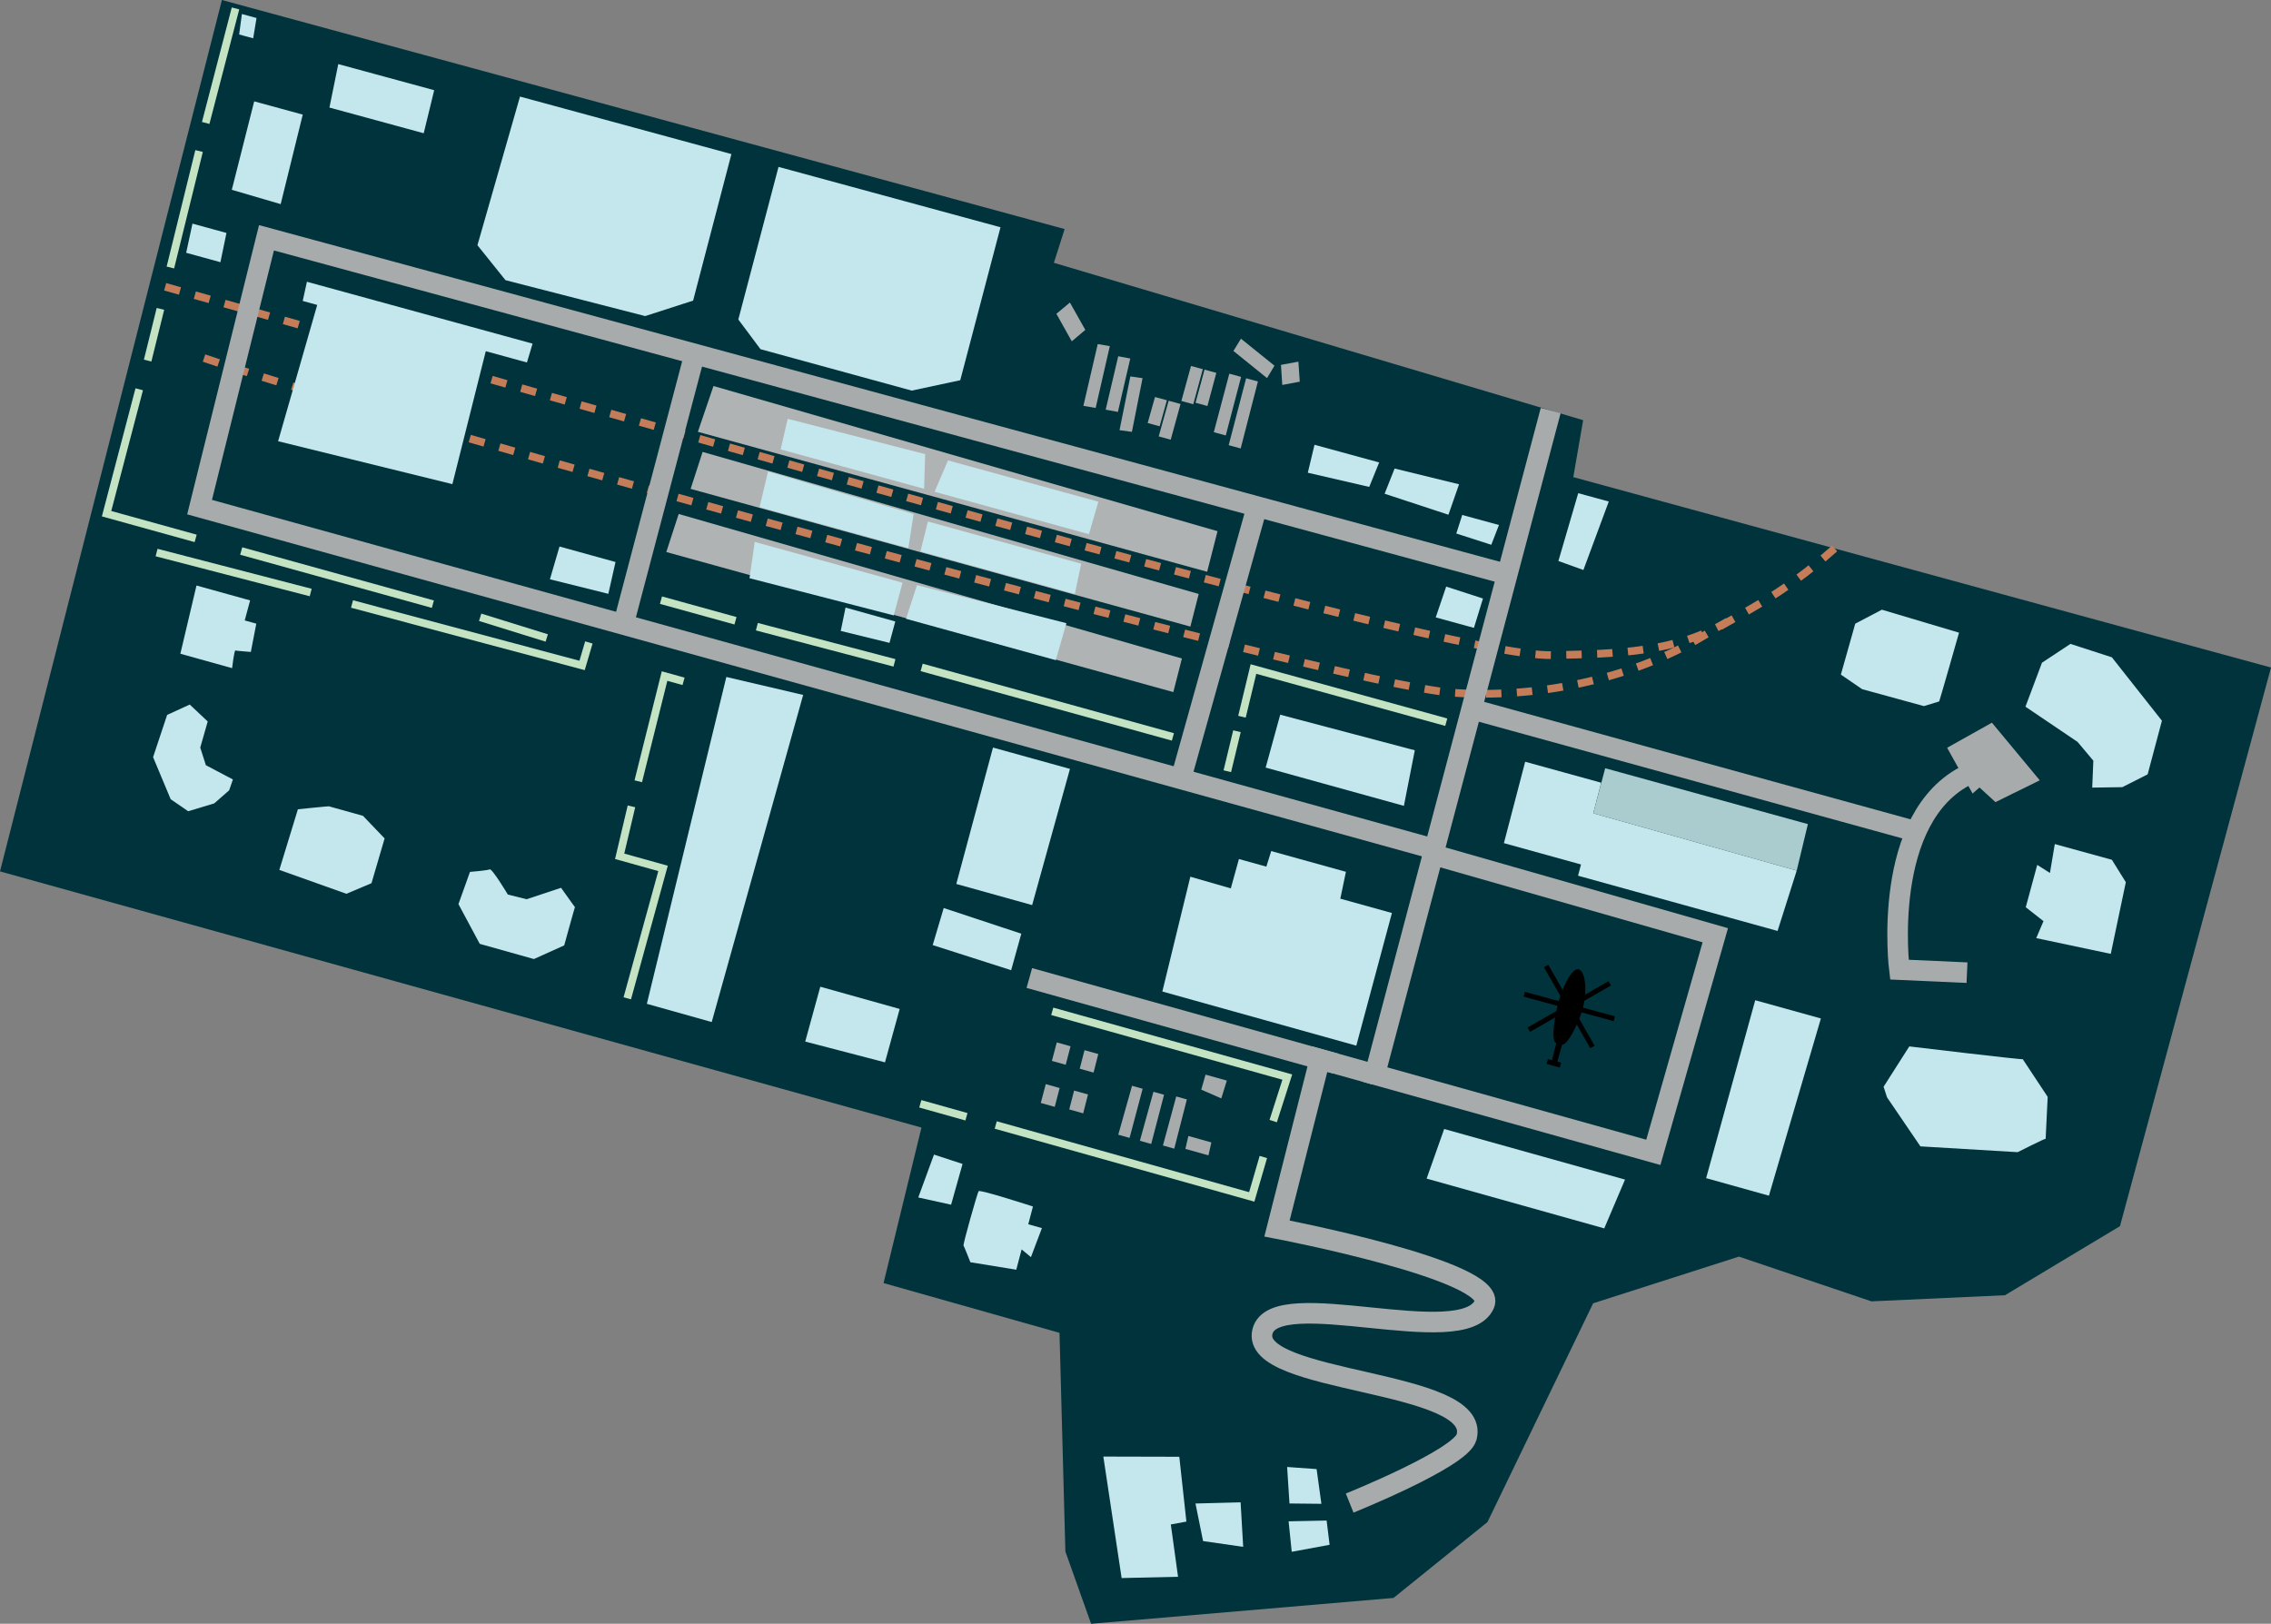 <?xml version="1.0" encoding="UTF-8" standalone="no"?>
<svg
   viewBox="0 0 883.264 631.624"
   version="1.1"
   id="svg343"
   sodipodi:docname="Reserve.svg"
   width="883.264"
   height="631.624"
   inkscape:version="1.2.2 (732a01da63, 2022-12-09)"
   xmlns:inkscape="http://www.inkscape.org/namespaces/inkscape"
   xmlns:sodipodi="http://sodipodi.sourceforge.net/DTD/sodipodi-0.dtd"
   xmlns="http://www.w3.org/2000/svg"
   xmlns:svg="http://www.w3.org/2000/svg">
  <rect x="0" y="0" width="883.264" height="631.624" fill="#808080" stroke="none"/>
  <sodipodi:namedview
     id="namedview345"
     pagecolor="#ffffff"
     bordercolor="#000000"
     borderopacity="0.25"
     inkscape:showpageshadow="2"
     inkscape:pageopacity="0.0"
     inkscape:pagecheckerboard="0"
     inkscape:deskcolor="#d1d1d1"
     showgrid="false"
     inkscape:zoom="0.51081588"
     inkscape:cx="-179.12521"
     inkscape:cy="440.47182"
     inkscape:window-width="1920"
     inkscape:window-height="1009"
     inkscape:window-x="-8"
     inkscape:window-y="-8"
     inkscape:window-maximized="1"
     inkscape:current-layer="svg343" />
  <defs
     id="defs4">
    <style
       id="style2">.cls-1,.cls-14,.cls-4,.cls-7,.cls-8{fill:none;}.cls-1{stroke:#414042;stroke-linecap:square;stroke-width:11px;}.cls-1,.cls-14,.cls-4,.cls-7,.cls-8,.cls-9{stroke-miterlimit:10;}.cls-2{fill:#f1f2f2;}.cls-3{fill:#414042;}.cls-4{stroke:#6d6e71;stroke-width:5px;}.cls-5{fill:#6d6e71;}.cls-6{fill:#00333c;}.cls-7{stroke:#c57c58;stroke-dasharray:6;}.cls-14,.cls-7{stroke-width:3px;}.cls-8,.cls-9{stroke:#a8abab;stroke-width:8px;}.cls-9{fill:#fff;}.cls-10{fill:#a8abab;}.cls-11{fill:#b0b3b3;}.cls-12{fill:#c3e7ec;}.cls-13{fill:#aaccce;}.cls-14{stroke:#c4e3c3;}</style>
  </defs>
  <g
     id="Bunkers"
     transform="rotate(15.209,43.154,323.232)">
    <g
       id="basement_outline">
      <polyline
         class="cls-1"
         points="634.668 306.262 634.668 285.184 584.527 285.14 584.527 306.262"
         id="polyline6" />
      <polyline
         class="cls-1"
         points="684.502 278.224 656.069 278.224 656.069 227.472 683.279 227.472"
         id="polyline8" />
      <polyline
         class="cls-1"
         points="656.069 179.166 656.069 227.472 640.171 227.472"
         id="polyline10" />
      <polyline
         class="cls-1"
         points="519.048 184.364 519.048 194.612 546.005 194.612 546.005 203.319 656.069 203.319"
         id="polyline12" />
      <polyline
         class="cls-1"
         points="584.527 285.14 546.846 286.086 546.005 203.319"
         id="polyline14" />
      <line
         class="cls-1"
         x1="656.069"
         y1="278.224"
         x2="619.763"
         y2="278.224"
         id="line16" />
      <line
         class="cls-1"
         x1="619.763"
         y1="285.184"
         x2="619.763"
         y2="272.797"
         id="line18" />
      <line
         class="cls-1"
         x1="625.496"
         y1="203.319"
         x2="625.496"
         y2="233.587"
         id="line20" />
      <line
         class="cls-1"
         x1="525.274"
         y1="257.663"
         x2="555.33"
         y2="260.002"
         id="line22" />
      <polyline
         class="cls-1"
         points="528.849 468.753 582.583 443.181 584.527 340.44 539.463 340.44 539.463 325.805 546.224 325.805 546.846 286.086"
         id="polyline24" />
      <polyline
         class="cls-1"
         points="630.999 380.525 619.992 380.525 619.992 373.374 590.413 373.374 590.413 380.525 578.26 380.525"
         id="polyline26" />
      <polyline
         class="cls-1"
         points="190.744 178.497 155.741 178.497 155.741 126.275 277.878 128.078 276.655 169.8 302.642 168.652"
         id="polyline28" />
      <rect
         class="cls-2"
         x="676.748"
         y="220.122"
         width="23.665"
         height="67.964"
         id="rect30" />
      <path
         class="cls-3"
         d="m 700.541,283.887 v 63.964 h -19.665 v -63.964 h 19.665 m 4,-4 h -27.665 v 71.964 h 27.665 z"
         transform="translate(-2.128,-61.765)"
         id="path32" />
      <polygon
         class="cls-2"
         points="640.661,318.44 573.356,318.44 573.356,298.863 643.772,298.342 "
         id="polygon34" />
      <path
         class="cls-3"
         d="m 643.564,362.125 -2.488,16.081 h -63.592 v -15.593 l 66.08,-0.488 m 4.672,-4.035 -4.7,0.035 -66.08,0.489 -3.97,0.029 v 23.563 h 71.021 l 0.524,-3.389 2.488,-16.08 0.719,-4.647 z"
         transform="translate(-2.128,-61.765)"
         id="path36" />
      <polygon
         class="cls-2"
         points="597.56,150.041 672.897,152.163 672.897,186.437 569.278,182.717 569.278,157.261 597.56,157.72 "
         id="polygon38" />
      <path
         class="cls-3"
         d="m 601.688,213.863 71.337,2.009 v 30.257 l -99.618,-3.576 v -21.494 l 28.281,0.459 v -7.655 m -4,-4.114 v 7.7 l -24.217,-0.392 -4.064,-0.066 v 29.418 l 3.856,0.139 99.619,3.576 4.143,0.149 v -38.29 l -3.887,-0.109 -71.338,-2.009 z"
         transform="translate(-2.128,-61.765)"
         id="path40" />
      <polygon
         class="cls-2"
         points="552.817,213.684 643.355,214.639 645.926,275.879 544.742,275.879 544.203,222.873 550.749,222.873 "
         id="polygon42" />
      <path
         class="cls-3"
         d="m 556.541,277.467 87.023,0.917 2.4,57.26 H 548.85 l -0.5,-49.006 h 6.125 l 2.064,-9.171 m -3.192,-4.034 -0.71,3.156 -1.362,6.049 h -6.965 l 0.041,4.041 0.5,49.006 0.041,3.959 h 105.247 l -0.175,-4.167 -2.4,-57.261 -0.159,-3.792 -3.795,-0.04 -87.023,-0.917 -3.234,-0.034 z"
         transform="translate(-2.128,-61.765)"
         id="path44" />
      <rect
         class="cls-2"
         x="544.005"
         y="337.829"
         width="42.522"
         height="21.121"
         id="rect46" />
      <path
         class="cls-3"
         d="m 586.656,401.594 v 17.121 h -38.523 v -17.121 h 38.523 m 4,-4 h -46.523 v 25.121 h 46.523 z"
         transform="translate(-2.128,-61.765)"
         id="path48" />
      <rect
         class="cls-2"
         x="542.095"
         y="371.374"
         width="43.81"
         height="18.303"
         id="rect50" />
      <path
         class="cls-3"
         d="m 586.032,435.139 v 14.3 h -39.809 v -14.3 h 39.809 m 4,-4 h -47.809 v 22.3 h 47.809 z"
         transform="translate(-2.128,-61.765)"
         id="path52" />
      <path
         class="cls-2"
         d="m 582.535,517.25 a 15.726,15.726 0 1 1 15.726,-15.726 15.744,15.744 0 0 1 -15.726,15.726 z"
         transform="translate(-2.128,-61.765)"
         id="path54" />
      <path
         class="cls-3"
         d="m 582.535,487.8 a 13.726,13.726 0 1 1 -13.726,13.726 13.727,13.727 0 0 1 13.726,-13.726 m 0,-4 a 17.726,17.726 0 1 0 17.726,17.726 17.746,17.746 0 0 0 -17.726,-17.726 z"
         transform="translate(-2.128,-61.765)"
         id="path56" />
      <rect
         class="cls-2"
         x="581.692"
         y="394.128"
         width="17.433"
         height="14.351"
         id="rect58" />
      <path
         class="cls-3"
         d="m 599.253,457.893 v 10.351 h -13.432 v -10.351 h 13.432 m 4,-4 h -21.432 v 18.351 h 21.432 z"
         transform="translate(-2.128,-61.765)"
         id="path60" />
      <rect
         class="cls-2"
         x="566.64"
         y="405.723"
         width="17.432"
         height="11.469"
         id="rect62" />
      <path
         class="cls-3"
         d="m 584.2,469.489 v 7.468 h -13.432 v -7.468 H 584.2 m 4,-4 h -21.432 v 15.468 H 588.2 Z"
         transform="translate(-2.128,-61.765)"
         id="path64" />
      <rect
         class="cls-2"
         x="190.791"
         y="124.275"
         width="42.306"
         height="39.221"
         id="rect66" />
      <path
         class="cls-3"
         d="m 233.226,188.04 v 35.221 H 194.919 V 188.04 h 38.307 m 4,-4 h -46.307 v 43.221 h 46.307 z"
         transform="translate(-2.128,-61.765)"
         id="path68" />
      <rect
         class="cls-2"
         x="170.331"
         y="18.4"
         width="84.713"
         height="126.122"
         id="rect70" />
      <path
         class="cls-3"
         d="M 255.173,82.165 V 204.287 H 174.46 V 82.165 h 80.713 m 4,-4 H 170.46 v 130.122 h 88.713 z"
         transform="translate(-2.128,-61.765)"
         id="path72" />
      <rect
         class="cls-2"
         x="141.967"
         y="18.4"
         width="137.911"
         height="26.181"
         id="rect74" />
      <path
         class="cls-3"
         d="m 280.006,82.165 v 22.181 H 146.1 V 82.165 h 133.906 m 4,-4 H 142.1 v 30.181 h 141.906 z"
         transform="translate(-2.128,-61.765)"
         id="path76" />
    </g>
    <g
       id="basement">
      <polyline
         class="cls-4"
         points="634.668 306.262 634.668 285.184 584.527 285.14 584.527 306.262"
         id="polyline79" />
      <polyline
         class="cls-4"
         points="684.502 278.224 656.069 278.224 656.069 227.472 683.279 227.472"
         id="polyline81" />
      <polyline
         class="cls-4"
         points="656.069 179.166 656.069 227.472 640.171 227.472"
         id="polyline83" />
      <polyline
         class="cls-4"
         points="519.048 184.364 519.048 194.612 546.005 194.612 546.005 203.319 656.069 203.319"
         id="polyline85" />
      <polyline
         class="cls-4"
         points="584.527 285.14 546.846 286.086 546.005 203.319"
         id="polyline87" />
      <line
         class="cls-4"
         x1="656.069"
         y1="278.224"
         x2="619.763"
         y2="278.224"
         id="line89" />
      <line
         class="cls-4"
         x1="619.763"
         y1="285.184"
         x2="619.763"
         y2="272.797"
         id="line91" />
      <line
         class="cls-4"
         x1="625.496"
         y1="203.319"
         x2="625.496"
         y2="233.587"
         id="line93" />
      <line
         class="cls-4"
         x1="525.274"
         y1="257.663"
         x2="555.33"
         y2="260.002"
         id="line95" />
      <polyline
         class="cls-4"
         points="528.849 468.753 582.583 443.181 584.527 340.44 539.463 340.44 539.463 325.805 546.224 325.805 546.846 286.086"
         id="polyline97" />
      <polyline
         class="cls-4"
         points="630.999 380.525 619.992 380.525 619.992 373.374 590.413 373.374 590.413 380.525 578.26 380.525"
         id="polyline99" />
      <polyline
         class="cls-4"
         points="190.744 178.497 155.741 178.497 155.741 126.275 277.878 128.078 276.655 169.8 302.642 168.652"
         id="polyline101" />
      <rect
         class="cls-5"
         x="678.748"
         y="222.122"
         width="19.665"
         height="63.964"
         id="rect103" />
      <polygon
         class="cls-5"
         points="575.355,316.44 638.948,316.44 641.436,300.36 575.355,300.848 "
         id="polygon105" />
      <polygon
         class="cls-5"
         points="599.559,159.752 571.278,159.294 571.278,180.788 670.897,184.364 670.897,154.107 599.559,152.098 "
         id="polygon107" />
      <polygon
         class="cls-5"
         points="552.349,224.873 554.413,215.702 641.436,216.619 643.84,273.879 546.722,273.879 546.224,224.873 "
         id="polygon109" />
      <rect
         class="cls-5"
         x="548.133"
         y="401.594"
         width="38.522"
         height="17.121"
         transform="rotate(180,566.331,379.272)"
         id="rect111" />
      <rect
         class="cls-5"
         x="546.223"
         y="435.139"
         width="39.81"
         height="14.302"
         transform="rotate(180,565.063,411.408)"
         id="rect113" />
      <circle
         class="cls-5"
         cx="580.406"
         cy="439.759"
         r="13.726"
         id="circle115" />
      <rect
         class="cls-5"
         x="585.821"
         y="457.893"
         width="13.432"
         height="10.351"
         transform="rotate(180,591.473,432.186)"
         id="rect117" />
      <rect
         class="cls-5"
         x="570.768"
         y="469.489"
         width="13.432"
         height="7.468"
         transform="rotate(180,576.419,442.341)"
         id="rect119" />
      <rect
         class="cls-5"
         x="194.919"
         y="188.04"
         width="38.306"
         height="35.221"
         transform="rotate(180,213.008,174.768)"
         id="rect121" />
      <rect
         class="cls-5"
         x="174.46"
         y="82.165"
         width="80.713"
         height="122.122"
         transform="rotate(180,213.752,112.343)"
         id="rect123" />
      <rect
         class="cls-5"
         x="146.095"
         y="82.165"
         width="133.911"
         height="22.181"
         transform="rotate(180,211.987,62.373)"
         id="rect125" />
    </g>
  </g>
  <g
     id="Ground_Level"
     data-name="Ground Level"
     transform="rotate(15.209,43.154,323.232)"
     style="display:inline">
    <polygon
       id="ground"
       class="cls-6"
       points="339.654,0 0,0 5.637,349.728 377.613,351.865 379.254,414.104 450.366,414.831 474.887,496.311 491.914,520.816 602.78,480.26 630.296,442.197 647.633,349.292 697.575,316.897 751.869,320.173 801.364,304.246 837.483,266.591 837.162,41.493 555.873,41.209 553.763,18.827 339.062,13.756 " />
    <g
       id="rails">
      <path
         class="cls-7"
         d="m 663.364,103.081 c -15.518,23.77 -27.849,33.225 -40.513,46.4 -23.251,24.183 -56.624,40.519 -88.271,46.761 -44.792,8.843 -430.666,6.687 -503,1.723"
         transform="translate(-2.128,-61.765)"
         id="path130" />
      <path
         class="cls-7"
         d="m 10.087,175.2 c 181.109,1.628 516.574,8.869 557.845,-3.172 24.443,-7.131 46.8,-13.825 62.8,-30.67"
         transform="translate(-2.128,-61.765)"
         id="path132" />
    </g>
    <g
       id="roads">
      <polyline
         class="cls-8"
         points="540.595 18.516 542.332 285.702 654.819 286.492 655.919 198.681 541.092 197.189"
         id="polyline135" />
      <path
         class="cls-8"
         d="m 756.334,248.809 -25.692,5.761 c 0,0 -22.871,-55.581 6.095,-80.435"
         transform="translate(-2.128,-61.765)"
         id="path137" />
      <line
         class="cls-9"
         x1="720.668"
         y1="139.259"
         x2="541.376"
         y2="138.648"
         id="line139" />
      <path
         class="cls-8"
         d="m 578.768,510.889 c 0,0 37.128,-28.083 37.147,-36.624 0.051,-23.592 -87.061,2.371 -87.381,-18.914 -0.291,-19.34 77.5,-12.784 80.5,-32.854 2.089,-13.975 -85.561,-7.25 -85.561,-7.25 l -1.167,-67.935 22.152,0.155"
         transform="translate(-2.128,-61.765)"
         id="path141" />
      <polyline
         class="cls-8"
         points="541.742 195.018 43.365 192.63 40.991 84.707 541.023 84.468"
         id="polyline143" />
      <line
         class="cls-8"
         x1="439.371"
         y1="194.528"
         x2="440.199"
         y2="84.513"
         id="line145" />
      <line
         class="cls-8"
         x1="214.398"
         y1="193.449"
         x2="213.569"
         y2="84.624"
         id="line147" />
      <line
         class="cls-8"
         x1="402.834"
         y1="284.722"
         x2="526.405"
         y2="285.59"
         id="line149" />
      <polygon
         class="cls-10"
         points="738.019,119.236 739.993,116.256 747.485,120.119 761.889,107.417 738.045,90.669 723.797,104.654 "
         id="polygon151" />
    </g>
    <g
       id="pavement">
      <polygon
         class="cls-11"
         points="427.493,149.222 427.7,162.707 223.113,161.864 223.881,146.319 "
         id="polygon154" />
      <polygon
         class="cls-11"
         points="427.211,123.289 427.412,136.385 225.793,135.683 226.527,120.584 "
         id="polygon156" />
      <polygon
         class="cls-11"
         points="427.867,97.801 428.117,114.096 222.697,113.516 223.879,94.737 "
         id="polygon158" />
    </g>
    <g
       id="buildings">
      <polygon
         class="cls-12"
         points="702.623,290.97 677.266,290.79 677.54,218.999 704.042,219.141 "
         id="polygon161" />
      <polygon
         class="cls-12"
         points="644.157,320.043 646.976,299.603 573.937,299.066 572.41,319.48 "
         id="polygon163" />
      <polygon
         class="cls-12"
         points="678.85,190.712 679.88,166.112 597.671,165.346 597.535,153.067 566.859,152.951 567.183,185.677 598.295,185.819 598.332,190.336 "
         id="polygon165" />
      <polygon
         class="cls-13"
         points="597.671,165.346 679.88,166.112 679.328,147.518 597.555,147.222 "
         id="polygon167" />
      <polygon
         class="cls-12"
         points="524.267,159.913 470.121,160.288 470.056,181.624 525.844,181.888 "
         id="polygon169" />
      <polygon
         class="cls-12"
         points="469.307,230.525 469.355,218.677 480.423,218.736 480.661,212.396 510.821,212.554 511.455,223.213 532.283,223.327 532.452,276.756 454.133,276.223 452.926,230.271 "
         id="polygon171" />
      <polygon
         class="cls-12"
         points="396.446,257.065 396.746,202.082 365.674,201.927 365.827,256.871 "
         id="polygon173" />
      <polygon
         class="cls-12"
         points="395.213,283.644 395.302,268.908 363.56,267.188 363.206,282.226 "
         id="polygon175" />
      <polygon
         class="cls-12"
         points="325.21,331.444 357.262,331.108 357.334,309.565 325.268,309.32 "
         id="polygon177" />
      <path
         class="cls-12"
         d="m 786.076,275.588 c 0.068,0.319 -43.878,6.792 -43.878,6.792 l -5.528,17.767 2.369,3.616 17.537,15 37.1,-7.748 c 0,0 9.06,-8.187 9.133,-7.858 0.073,0.329 -3.523,-15.964 -3.523,-15.964 z"
         transform="translate(-2.128,-61.765)"
         id="path179" />
      <polygon
         class="cls-12"
         points="804.581,136.876 806.243,165.32 776.665,167.008 777.652,159.903 769.582,156.489 769.567,139.426 775.159,141.156 774.033,129.815 797.058,129.888 "
         id="polygon181" />
      <polygon
         class="cls-12"
         points="801.651,72.585 801.766,94.172 793.561,101.567 782.318,104.803 779.989,94.583 772.146,89.139 749.002,81.247 750.719,63.033 759.486,53.078 776.391,53.89 "
         id="polygon183" />
      <path
         class="cls-12"
         d="m 718.182,149.867 c 0.139,0.732 0.467,-27.865 0.467,-27.865 l -31.308,-0.752 -8.564,7.965 -0.2,20.58 9.469,3.3 24.9,0.056 z"
         transform="translate(-2.128,-61.765)"
         id="path185" />
      <polygon
         class="cls-12"
         points="559.365,46.734 558.84,74.213 569.145,75.038 571.683,46.749 "
         id="polygon187" />
      <polygon
         class="cls-12"
         points="518.561,107.896 533.968,107.937 534.357,95.99 519.341,95.266 "
         id="polygon189" />
      <polygon
         class="cls-12"
         points="517.718,74.317 531.998,74.97 532.864,66.768 518.055,66.744 "
         id="polygon191" />
      <polygon
         class="cls-12"
         points="319.891,162.464 380.318,162.707 380.545,147.753 320.586,148.704 "
         id="polygon193" />
      <polygon
         class="cls-12"
         points="255.279,149.048 314.898,149.268 314.938,162.444 257.013,163.202 "
         id="polygon195" />
      <polygon
         class="cls-12"
         points="318.435,135.731 380.724,135.94 380.024,123.907 318.182,123.718 "
         id="polygon197" />
      <polygon
         class="cls-12"
         points="253.538,135.513 313.56,135.714 312.061,122.376 253.081,121.255 "
         id="polygon199" />
      <polygon
         class="cls-12"
         points="317.642,111.876 379.918,112.048 380.128,98.885 319.5,98.737 "
         id="polygon201" />
      <polygon
         class="cls-12"
         points="255.559,111.671 313.419,111.831 310.287,98.714 255.083,99.47 "
         id="polygon203" />
      <polygon
         class="cls-12"
         points="315.403,5.862 225.931,5.849 226.415,67.234 237.771,76.12 298.75,76.235 315.908,67.383 "
         id="polygon205" />
      <polygon
         class="cls-12"
         points="206.945,5.846 121.731,5.834 120.922,65.972 135.021,76.235 191.11,75.457 207.521,64.758 "
         id="polygon207" />
      <polygon
         class="cls-12"
         points="51.331,29.401 89.332,29.428 88.875,12.194 50.212,12.183 "
         id="polygon209" />
      <polygon
         class="cls-12"
         points="42.885,70.623 42.037,34.768 22.46,34.751 23.082,70.236 "
         id="polygon211" />
      <polygon
         class="cls-12"
         points="8.931,3.227 9.987,11.19 15.645,11.191 14.828,3.227 "
         id="polygon213" />
      <polygon
         class="cls-12"
         points="12.385,98.534 26.197,98.568 25.48,86.972 11.767,86.943 "
         id="polygon215" />
      <polygon
         class="cls-12"
         points="66.111,159.883 135.9,158.21 134.87,104.9 151.472,104.94 151.661,97.288 60.655,97.086 61.038,104.722 66.883,104.736 "
         id="polygon217" />
      <polygon
         class="cls-12"
         points="486.756,66.693 512.852,68.067 513.729,55.553 487.936,56.217 "
         id="polygon219" />
      <polygon
         class="cls-12"
         points="455.79,66.642 480.286,65.708 481.519,55.509 455.447,55.473 "
         id="polygon221" />
      <polygon
         class="cls-12"
         points="289.065,201.545 288.124,333.656 261.918,333.44 258.397,202.636 "
         id="polygon223" />
      <path
         class="cls-12"
         d="m 227.069,381.7 c 0,0 0.055,-15.571 0.124,-15.455 0.069,0.116 -7.179,-5.84 -7.179,-5.84 l -11.737,7.795 -7.554,0.175 c 0,0 -8.586,-8.286 -9.392,-7.6 -0.806,0.686 -7.131,2.951 -7.131,2.951 l -1.042,13.274 12.056,12.745 21.868,0.178 z"
         transform="translate(-2.128,-61.765)"
         id="path225" />
      <path
         class="cls-12"
         d="m 148.392,378.019 0.36,-18.141 -10.42,-6.273 -13.767,-0.1 c -0.24,0 -11.336,4.271 -11.336,4.271 l -0.78,24.666 27.611,2.111 z"
         transform="translate(-2.128,-61.765)"
         id="path227" />
      <polygon
         class="cls-12"
         points="59.83,267.739 68.295,272.256 68.159,282.824 72.069,288.867 83.668,291.459 83.365,295.922 79.104,302.339 70.126,307.951 62.328,305.222 51.431,291.225 52.398,273.938 "
         id="polygon229" />
      <path
         class="cls-12"
         d="m 74.136,311.524 c 0,0 -1.038,-6.956 -0.572,-6.954 0.466,0.002 5.948,-1.045 5.948,-1.045 L 78.678,292.353 74,292.326 l -0.018,-8.072 -21.646,-0.119 0.907,27.259 z"
         transform="translate(-2.128,-61.765)"
         id="path231" />
      <polygon
         class="cls-12"
         points="182.216,183.972 205.63,183.47 205.075,170.794 182.473,170.698 "
         id="polygon233" />
      <polygon
         class="cls-12"
         points="559.869,473.329 573.366,466.831 569.777,458.032 555.579,462.203 "
         id="polygon235" />
      <polygon
         class="cls-12"
         points="554.094,455.419 566.106,452.29 560.762,439.744 549.485,441.96 "
         id="polygon237" />
      <polygon
         class="cls-12"
         points="525.498,478.345 541.146,476.424 535.633,459.973 518.816,465.02 "
         id="polygon239" />
      <polygon
         class="cls-12"
         points="511.698,475.4 517.251,472.734 507.975,449.124 479.445,456.805 498.704,500.537 519.751,494.3 "
         id="polygon241" />
      <path
         class="cls-12"
         d="m 429.826,457.313 -0.061,-8.169 4.284,1.95 1.156,-12.013 -5.516,-0.051 -0.053,-7.142 c 0,0 -21.712,-1.071 -21.969,-0.2 -0.257,0.871 -0.513,21.569 -0.087,21.956 0.426,0.387 4.261,5.546 4.261,5.546 z"
         transform="translate(-2.128,-61.765)"
         id="path243" />
      <polygon
         class="cls-12"
         points="383.543,378.431 396.607,377.798 396.746,361.33 385.071,360.731 "
         id="polygon245" />
      <polygon
         class="cls-12"
         points="296.054,164.429 316.142,164.573 316.156,173.192 296.638,173.687 "
         id="polygon247" />
    </g>
    <g
       id="fencing">
      <polyline
         class="cls-14"
         points="254.013 333.374 254.176 280.957 236.659 280.835 235.99 260.883"
         id="polyline250" />
      <polyline
         class="cls-14"
         points="235.988 250.777 235.117 208.604 242.785 208.644"
         id="polyline252" />
      <polyline
         class="cls-14"
         points="203.283 203.707 203.086 213.025 110.462 213.44"
         id="polyline254" />
      <line
         class="cls-14"
         x1="93.783"
         y1="213.351"
         x2="31.863"
         y2="214.069"
         id="line256" />
      <line
         class="cls-14"
         x1="187.013"
         y1="206.325"
         x2="159.913"
         y2="205.355"
         id="line258" />
      <line
         class="cls-14"
         x1="140.832"
         y1="205.258"
         x2="63.47"
         y2="204.864"
         id="line260" />
      <polyline
         class="cls-14"
         points="45.087 204.77 9.13 204.587 8.69 154.554"
         id="polyline262" />
      <line
         class="cls-14"
         x1="8.92"
         y1="142.927"
         x2="8.448"
         y2="122.208"
         id="line264" />
      <line
         class="cls-14"
         x1="7.958"
         y1="105.667"
         x2="6.843"
         y2="59.017"
         id="line266" />
      <line
         class="cls-14"
         x1="6.459"
         y1="47.81"
         x2="5.958"
         y2="1.773"
         id="line268" />
      <line
         class="cls-14"
         x1="320.057"
         y1="180.188"
         x2="264.721"
         y2="180.649"
         id="line270" />
      <line
         class="cls-14"
         x1="432.118"
         y1="179.572"
         x2="330.724"
         y2="179.123"
         id="line272" />
      <line
         class="cls-14"
         x1="256.098"
         y1="180.611"
         x2="226.025"
         y2="180.476"
         id="line274" />
      <polyline
         class="cls-14"
         points="533.204 146.159 455.419 145.88 455.974 164.952"
         id="polyline276" />
      <line
         class="cls-14"
         x1="455.577"
         y1="170.9"
         x2="456.037"
         y2="186.906"
         id="line278" />
      <line
         class="cls-14"
         x1="374.75"
         y1="343.065"
         x2="393.395"
         y2="343.223"
         id="line280" />
      <polyline
         class="cls-14"
         points="405.224 343.323 508.643 344.199 508.929 328.031"
         id="polyline282" />
      <polyline
         class="cls-14"
         points="508.959 313.547 509.762 295.586 414.833 294.895"
         id="polyline284" />
    </g>
    <g
       id="citern">
      <polygon
         class="cls-10"
         points="487.932,327.861 488.157,333.019 478.843,332.943 478.644,327.786 "
         id="polygon287" />
      <polygon
         class="cls-10"
         points="478.742,309.086 487.167,310.323 487.424,303.077 478.832,303.013 "
         id="polygon289" />
      <polygon
         class="cls-10"
         points="470.068,333.953 474.642,333.991 474.346,314.222 470.056,314.189 "
         id="polygon291" />
      <polygon
         class="cls-10"
         points="460.937,334.54 465.511,334.578 465.31,314.8 461.02,314.767 "
         id="polygon293" />
      <polygon
         class="cls-10"
         points="452.203,334.468 456.775,334.506 456.666,314.733 452.378,314.7 "
         id="polygon295" />
      <polygon
         class="cls-10"
         points="431.224,329.975 436.858,330.021 436.734,322.445 431.124,322.401 "
         id="polygon297" />
      <polygon
         class="cls-10"
         points="431.007,313.622 436.591,313.665 436.47,306.221 430.908,306.179 "
         id="polygon299" />
      <polygon
         class="cls-10"
         points="419.761,313.535 425.342,313.578 425.266,306.137 419.707,306.095 "
         id="polygon301" />
      <polygon
         class="cls-10"
         points="419.884,330.451 425.516,330.497 425.438,322.92 419.829,322.875 "
         id="polygon303" />
    </g>
    <g
       id="random">
      <polygon
         class="cls-10"
         points="427.751,37.487 428.117,64.387 423.282,64.379 422.998,37.483 "
         id="polygon306" />
      <polygon
         class="cls-10"
         points="420.971,37.481 421.19,61.03 416.367,61.023 416.219,37.476 "
         id="polygon308" />
      <polygon
         class="cls-10"
         points="411.262,38.496 411.304,51.844 406.511,51.838 406.509,38.491 "
         id="polygon310" />
      <polygon
         class="cls-10"
         points="405.811,38.491 405.807,52.619 401.013,52.613 401.059,38.486 "
         id="polygon312" />
      <polygon
         class="cls-10"
         points="384.12,48.014 385.601,69.261 380.777,69.87 379.36,48.609 "
         id="polygon314" />
      <polygon
         class="cls-10"
         points="377.501,41.881 378.309,63.197 373.493,63.599 372.748,42.275 "
         id="polygon316" />
      <polygon
         class="cls-10"
         points="401.009,53.831 400.961,68.234 396.122,68.225 396.212,53.824 "
         id="polygon318" />
      <polygon
         class="cls-10"
         points="395.507,53.823 395.437,64.335 390.61,64.328 390.712,53.817 "
         id="polygon320" />
      <polygon
         class="cls-10"
         points="368.559,39.333 369.554,63.977 364.737,64.438 363.816,39.783 "
         id="polygon322" />
      <polygon
         class="cls-10"
         points="417.019,23.155 432.357,29.87 430.829,35.29 415.445,28.527 "
         id="polygon324" />
      <polygon
         class="cls-10"
         points="440.918,25.912 443.479,33.283 437.244,36.302 434.708,28.904 "
         id="polygon326" />
      <polygon
         class="cls-10"
         points="349.134,27.036 357.708,35.733 353.795,41.404 345.213,32.644 "
         id="polygon328" />
    </g>
    <g
       id="heli">
      <path
         d="m 615.767,301.487 c 0.007,5.874 -2.032,15.591 -4.043,15.591 l -0.071,8.271 c -0.927,0.049 -1.2,0.1 -2.126,0.147 l -0.145,-8.36 c -2.4,0.107 -3.329,-10.365 -3.382,-15.43 -0.053,-5.014 1.367,-14.584 4.219,-14.566 2.65,0.016 5.538,6.886 5.548,14.347 z"
         transform="translate(-2.128,-61.765)"
         id="path331" />
      <rect
         x="607.861"
         y="323.995"
         width="5.325"
         height="1.976"
         transform="rotate(180,609.46,294.101)"
         id="rect333" />
      <rect
         x="609.559"
         y="283.938"
         width="1.931"
         height="36.297"
         transform="rotate(90,640.342,270.139)"
         id="rect335" />
      <rect
         x="609.559"
         y="283.938"
         width="1.931"
         height="36.297"
         transform="rotate(135,622.252,270.762)"
         id="rect337" />
      <rect
         x="609.559"
         y="283.938"
         width="1.931"
         height="36.297"
         transform="rotate(45,684.017,268.634)"
         id="rect339" />
    </g>
  </g>
</svg>
